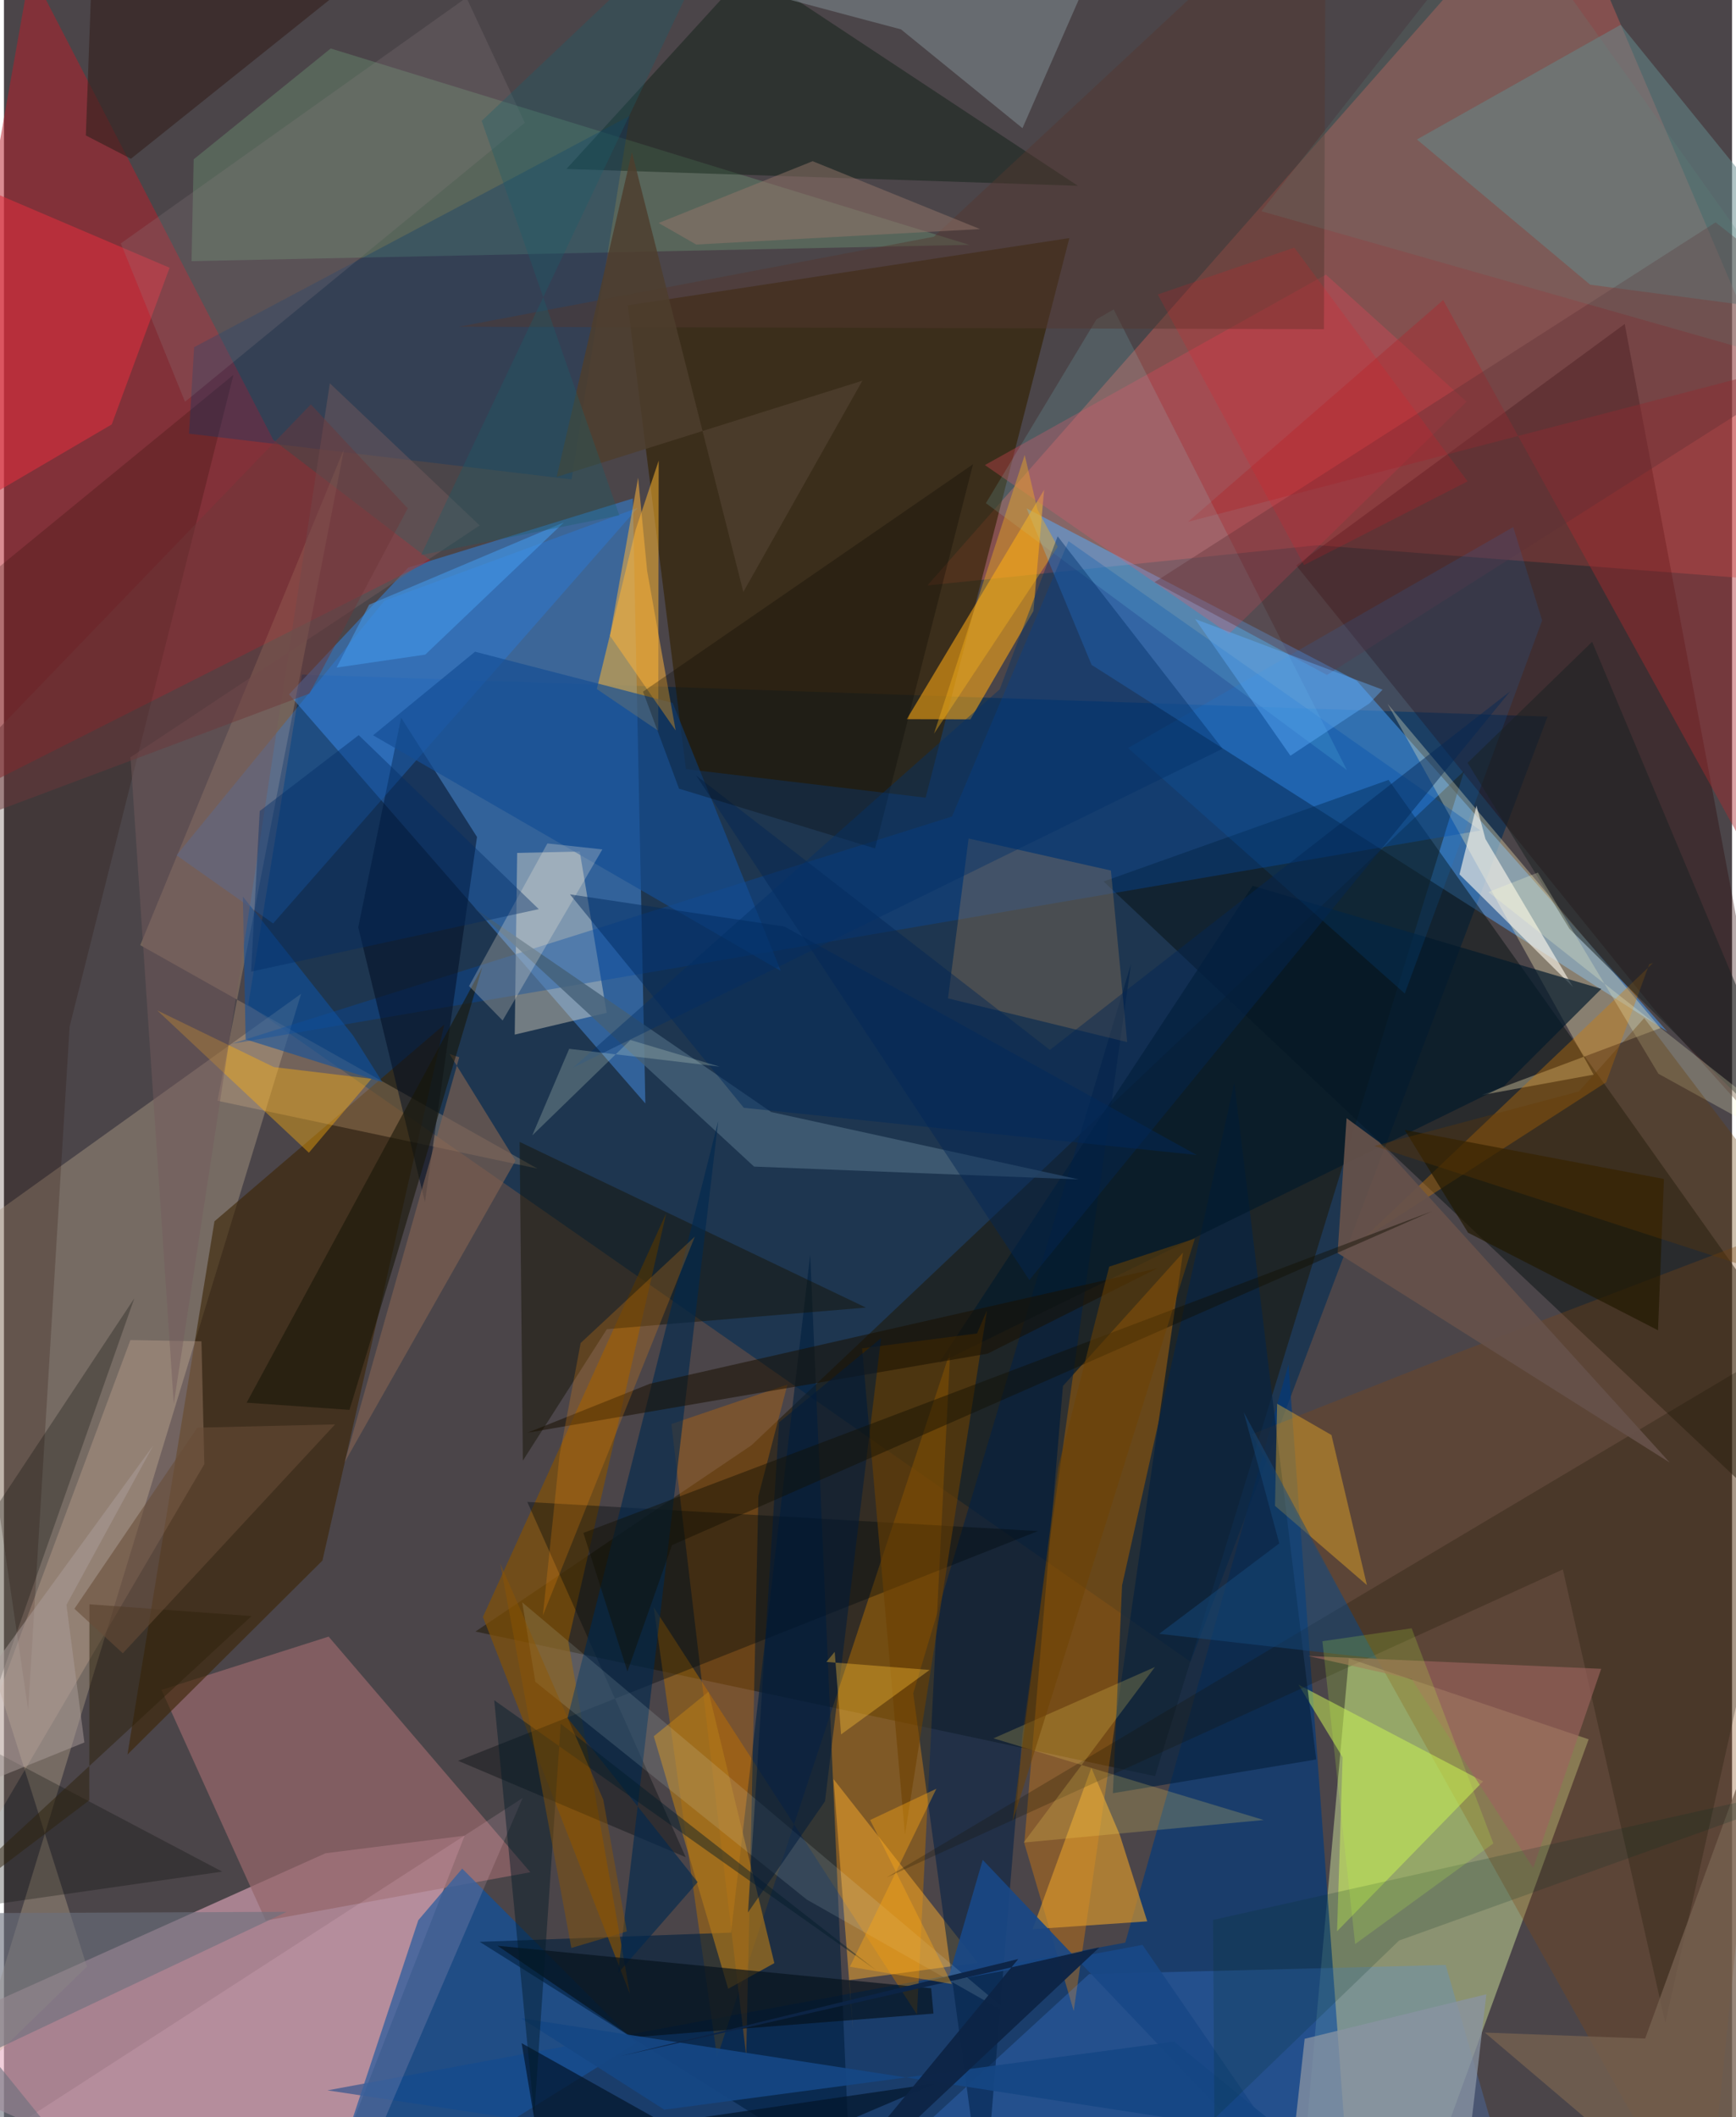<svg xmlns="http://www.w3.org/2000/svg" width="228" height="278" viewBox="0 0 836 1024"><path fill="#4b4549" d="M0 0h836v1024H0z"/><path fill="#e7acc0" fill-opacity=".592" d="M222.858 887.847L145.538 1086-62 994.011l217.55-97.658z"/><path fill="#1b3652" fill-opacity=".922" d="M144.157 326.25l-25.97 159.742L574.04 803.765l172.734-457.161z"/><path fill="#aab785" fill-opacity=".671" d="M630.518 1025.277l20.099-223.165 116.016 39.128L677.42 1086z"/><path fill="#e6635c" fill-opacity=".365" d="M898 283.976L750.699-62 446.715 283.17l188.68-19.48z"/><path fill="#386fae" fill-opacity=".788" d="M304.241 241.088l6.051 292.616-172.376-197.866 57.64-61.309z"/><path fill="#51a6fd" fill-opacity=".498" d="M654.496 329.297l-159.75-83.393 31.42 75.68L804.7 498.972z"/><path fill="#1f1700" fill-opacity=".51" d="M706.378 372.899L361.656 699.007l-133.55 90.109 328.772 69.947z"/><path fill="#b61f2a" fill-opacity=".51" d="M130.32 212.796L12.757-14.77-62 406.58l268.363-135.547z"/><path fill="#003a7d" fill-opacity=".647" d="M542.472 939.573l78.953-279.684L652.742 1086l-496.223-74.97z"/><path fill="#332103" fill-opacity=".643" d="M445.897 385.808l69.506-270.65-213.57 32.545 28.082 224.284z"/><path fill="#cbb598" fill-opacity=".337" d="M40.143 951.21L-62 628.16l205.778-147.508-160.483 525.818z"/><path fill="#ef8500" fill-opacity=".357" d="M517.52 972.65l52.853-366.773-58.062 64.466-18.697 221.11z"/><path fill="#b57000" fill-opacity=".486" d="M314.31 777.313l30.685 217.752 112.782-341.476-16.095 320.762z"/><path fill="#061010" fill-opacity=".478" d="M531.986 426.333L893.11 766.87l-32.815-121.353-190.461-268.31z"/><path fill="#95676a" fill-opacity=".725" d="M254.651 905.545L157.058 791.57l-80.855 25.763 50.432 111.58z"/><path fill="#3d2606" fill-opacity=".62" d="M213.014 495.575L154.07 754.793l-94.324 93.823 42.092-257.909z"/><path fill="#290000" fill-opacity=".333" d="M859.122 555.834l-75.044-399.133L625.13 273.456 798.765 488.66z"/><path fill="#174e92" fill-opacity=".831" d="M305.893 988.148l-84.204-84.35-21.246 24.946L148.36 1086z"/><path fill="#fff2bc" fill-opacity=".341" d="M769.034 519.763l-99.672-179.315 131.98 156.795-86.553 32.417z"/><path fill="#ffaa12" fill-opacity=".561" d="M498.023 295.548l5.175-58.625-66.439 110.915 30.77.085z"/><path fill="#011f3e" fill-opacity=".6" d="M390.046 606.819l19.298 445.103-179.2-112.725 121.587-4.458z"/><path fill="#ffb62f" fill-opacity=".522" d="M305.594 256.185l-18.79 77.086 29.718 20.183.22-130.669z"/><path fill="#f6e9ce" fill-opacity=".392" d="M247.098 500.406l44.49-10.542-13.038-78.01-30.277.67z"/><path fill="#6d9676" fill-opacity=".396" d="M467.021 118.424L158.07 23.452 91.777 77.058l-1.033 49.25z"/><path fill="#834711" fill-opacity=".314" d="M822.955 1086l50.992-496.944-169.81 64.875-100.499 39.798z"/><path fill="#eec393" fill-opacity=".243" d="M164.59 216.936L65.932 457.14l192.145 108.07-154.784-32.81z"/><path fill="#034ca6" fill-opacity=".365" d="M714.282 401.663L515.003 261.727l-56.377 133.19-348.469 109.922z"/><path fill="#648c8e" fill-opacity=".51" d="M898 154.924l-130.63-17.22-83.817-70.245 98.57-55.482z"/><path fill="#e34657" fill-opacity=".333" d="M592.635 306.632l-118.08-81.692 164.98-92.113 68.034 61.459z"/><path fill="#875201" fill-opacity=".647" d="M320.395 586.742l-47.397 207.16 29.806 170.456-71.1-182.275z"/><path fill="#feaf2c" fill-opacity=".478" d="M409.06 957.69l61.985-8.372-69.721-88.808 9.361 120.795z"/><path fill="#dc992b" fill-opacity=".655" d="M497.633 933.092l28.43-78.034 13.757 32.413 13.26 41.825z"/><path fill="#ccf457" fill-opacity=".518" d="M647.609 849.941l-21.356-35.13 89.294 46.777-70.628 72.496z"/><path fill="#cf6e00" fill-opacity=".345" d="M379.017 669.671l-56.143 19.08 36.207 305.685 5.875-270.731z"/><path fill="#4992ff" fill-opacity=".227" d="M524.914 954.814l-82.335 75.584L736.59 1086l-39.117-135.603z"/><path fill="#021609" fill-opacity=".38" d="M519.502 89.857L272.11 81.72 403.29-62l-72.258 27.295z"/><path fill="#000c22" fill-opacity=".518" d="M228.845 404.805l-25.184 176.602-32.27-132.9 20.754-101.377z"/><path fill="#001f45" fill-opacity=".549" d="M545.231 466.25L439.882 819l34.057 250.845 18.808-231.124z"/><path fill="#00090b" fill-opacity=".376" d="M219.734 851.646l110.083 46.617-76.642-171.825 247.033 14.096z"/><path fill="#db2e3e" fill-opacity=".588" d="M-62 68.862l57.243 169.756 56.895-33.338 27.994-75.774z"/><path fill="#2187ff" fill-opacity=".282" d="M130.226 446.64l176.389-201.038-122.496 44.935L83.482 413.664z"/><path fill="#c99153" fill-opacity=".255" d="M543.382 504.038l-86.677-21.172 9.963-77.3 68.848 15.476z"/><path fill="#092543" fill-opacity=".722" d="M536.46 867.31l4.447-100.507 54.309-242.987 39.602 327.174z"/><path fill="#ffbc24" fill-opacity=".384" d="M614.899 728.333l1.023-49.395 26.283 15.129 17.158 72.585z"/><path fill="#240900" fill-opacity=".224" d="M11.714 827.06L-62 323.12l173.022-141.828-79.263 315.23z"/><path fill="#ac292e" fill-opacity=".424" d="M696.254 145.12L572.822 252.392 898 167.822v343.213z"/><path fill="#fdceb4" fill-opacity=".22" d="M96.93 708.17l-1.381-59.416-34.372-.617L-62 978.868z"/><path fill="#151405" fill-opacity=".475" d="M249.48 552.31l167.499 80.121-125.326 10.456-40.621 63.58z"/><path fill="#fffaee" fill-opacity=".604" d="M759.064 477.385l-54.93-54.493 8.242-33.216 4.336 16.11z"/><path fill="#04366c" fill-opacity=".314" d="M302.668 56.057L92.004 167.917l-2.487 41.83 185.04 22.133z"/><path fill="#144e94" fill-opacity=".675" d="M375.808 469.592l-52.305-129.62-95.619-24.756-49.309 40.426z"/><path fill="#d67b00" fill-opacity=".365" d="M657.397 599.288l117.722-75.838 20.813-57.086 1.838-.606z"/><path fill="#02192b" fill-opacity=".682" d="M772.758 478.289l-47.125 47.03-273.373 134.04 151.848-230.925z"/><path fill="#7d898f" fill-opacity=".553" d="M147.556-62l286.413 76.217 58.762 47.78L547.026-62z"/><path fill="#6d4000" fill-opacity=".58" d="M475.558 633.799l-39.67 253.6-20.748-235.25 55.598-7.204z"/><path fill="#151300" fill-opacity=".247" d="M803.71 978.372l76.023-339.603L427.045 908.05l327.11-148.968z"/><path fill="#feb00e" fill-opacity=".408" d="M130.575 516.113l-56.441-27.424 73.383 68.844 30.293-35.756z"/><path fill="#446078" fill-opacity=".812" d="M371.168 537.847l-143.482-98.522L362.87 564.237l157.044 6.196z"/><path fill="#b1781a" fill-opacity=".651" d="M350.362 961.892l-35.987-122.133 26.489-21.557 31.825 131.289z"/><path fill="#8ffdff" fill-opacity=".129" d="M649.67 372.449L536.855 149.653l-8.33 4.802-53.49 88.92z"/><path fill="#67524a" fill-opacity=".918" d="M645.177 606.037l4.347-65.22 15.821 11.635 140.521 154.947z"/><path fill="#836251" fill-opacity=".631" d="M247.464 561.378L164.837 707.18l55.412-195.814-4.67-1.585z"/><path fill="#01284e" fill-opacity=".627" d="M272.653 830.9l62.942 79.417-38.515 44.021 48.465-412.141z"/><path fill="#766250" fill-opacity=".761" d="M867.352 784.485l-73.396 201.486-77.583-2.896L837.538 1086z"/><path fill="#194886" fill-opacity=".91" d="M550.8 940.676L650.691 1086 473.498 899.56l-17.092 58.711z"/><path fill="#feb43a" fill-opacity=".525" d="M293.164 307.467l13.622-76.444 4.372 45.126 13.787 77.137z"/><path fill="#5e3135" fill-opacity=".365" d="M828.037 107.553l-271.405 174.02 83.403 44.875L898 162.53z"/><path fill="#040905" fill-opacity=".275" d="M-62 816.841l167.59 88.4L-42 926.395 63.08 627.92z"/><path fill="#ffcfe1" fill-opacity=".153" d="M8.625 1026.278l242.298-156.646-88.467 206.013L355.017 1086z"/><path fill="#05121c" fill-opacity=".663" d="M303.88 985.401l145.792-11.498-1.118-12.26-209.773-20.546z"/><path fill="#008aff" fill-opacity=".114" d="M543.811 361.796l186.33-106.856 13.997 45.126-66.465 180.469z"/><path fill="#53372e" fill-opacity=".459" d="M449.846 114.507l-229.764 43.528 418.477 1.18L639.465-62z"/><path fill="#10519f" fill-opacity=".592" d="M183.075 523.415l-14.14-22.5-53.35-67.284 1.331 69.061z"/><path fill="#211800" fill-opacity=".682" d="M803.05 570.222l-2.86 73.187-91.921-47.212-30.632-49.688z"/><path fill="#032755" fill-opacity=".455" d="M496.056 619.102L334.93 375.15 506 507.795l222.614-173.383z"/><path fill="#34211e" fill-opacity=".62" d="M44.249-62L39.615 65.512l21.823 11.277L234.824-62z"/><path fill="#8a94a2" fill-opacity=".757" d="M704.817 1070.332L618.2 1086l11.042-99.905 87.901-21.536z"/><path fill="#021429" fill-opacity=".678" d="M319.262 1026.78l-68.821-38.571L266.785 1086l183.713-78.316z"/><path fill="#191708" fill-opacity=".592" d="M231.435 467.74L117.398 678.43l49.757 3.47 22.825-74.847z"/><path fill="#040402" fill-opacity=".278" d="M421.394 410.362l47.417-185.823-159.649 109.994 17.428 46.922z"/><path fill="#9c645e" fill-opacity=".627" d="M630.89 800.946l141.803 6.2-32.882 96.36-58.755-91.353z"/><path fill="#fff5df" fill-opacity=".247" d="M289.485 410.826l-48.242 82.752-16.262-16.642 37.913-68.995z"/><path fill="#192221" fill-opacity=".518" d="M708.087 368.935l49.27 80.314 118.277 117.127L768.32 310.412z"/><path fill="#154684" fill-opacity=".925" d="M622.202 1033.363L250.17 976.125l69.272 44.257 246.622-32.892z"/><path fill="#190f00" fill-opacity=".537" d="M312.47 669.27l-59.152 23.673 222.564-38.23 82.104-41.275z"/><path fill="#ecffff" fill-opacity=".122" d="M250.727 775.007l238.229 200.807-100.492-57.012-131.39-105.35z"/><path fill="#6b707d" fill-opacity=".608" d="M-62 925.518l198.817-.845L-62 1018.735 67.96 1086z"/><path fill="#4e3e2d" fill-opacity=".827" d="M357.688 286.314l-53.903-212.69-36.396 157.054 147.901-46.557z"/><path fill="#ffffcf" fill-opacity=".239" d="M718.118 431.46L897.13 572.702l-96.742-53.358-58.33-97.312z"/><path fill="#ffe566" fill-opacity=".204" d="M493.292 891.18l116.15-10.905-130.727-39.5 78.09-34.491z"/><path fill="#f8b21b" fill-opacity=".392" d="M509.782 264.447l-59.847 90.403 43.87-134.77 6.21 26.469z"/><path fill="#755a5d" fill-opacity=".467" d="M61.225 366.242l168.928-112.109-72.5-68.747-75.508 493.548z"/><path fill="#8b7e82" fill-opacity=".231" d="M223.74-1.155L56.534 117.719l31.051 76.604 164.404-134.95z"/><path fill="#f88b0c" fill-opacity=".231" d="M268.772 703.864l10.21-54.29 55.261-51.48-73.542 183.258z"/><path fill="#011b28" fill-opacity=".439" d="M422.296 953.183L269.34 833.751l-12.804 189.526-19.364-200.934z"/><path fill="#002c24" fill-opacity=".184" d="M584.91 928.614L898 858.478l-223.061 80.084-89.354 86.18z"/><path fill="#043169" fill-opacity=".435" d="M589.535 362.136L275.263 516.408 481.71 333.413l28.03-74.015z"/><path fill="#449cee" fill-opacity=".545" d="M176.664 292.472l-15.751 30.409 42.9-6.268 67.066-63.95z"/><path fill="#94756a" fill-opacity=".494" d="M316.706 107.855l18.159 10.417 137.318-7.477-80.968-32.83z"/><path fill="#164a7c" fill-opacity=".494" d="M616.965 746.489l-58.096 43.731 104.986 11.944-64.09-119.15z"/><path fill="#5fb0ff" fill-opacity=".424" d="M666.927 333.578L576.225 299.4l46.129 66.115 38.267-25.35z"/><path fill="#2d220b" fill-opacity=".49" d="M119.764 781.636L-57.86 945.826l99.143-75.093.067-94.794z"/><path fill="#001b3b" fill-opacity=".533" d="M359.914 925.016l15.104-237.13 49.3-40.66-27.112 223.984z"/><path fill="#bfff42" fill-opacity=".188" d="M681.004 787.55l-43.173 6.248 15.833 146.486 66.865-48.679z"/><path fill="#f9101b" fill-opacity=".153" d="M708.06 232.828l-83.832-113.05-66.043 22.643 70.731 130.887z"/><path fill="#01295b" fill-opacity=".471" d="M377.66 448.16l199.369 110.48-219.12-22.835-84.08-103.23z"/><path fill="#d8edd6" fill-opacity=".235" d="M273.443 507.278l-17.865 41.878 47.49-46.138 43.137 12.882z"/><path fill="#0d2546" fill-opacity=".969" d="M298.124 994.494l231.822-52.617L376.481 1086l114.216-138.488z"/><path fill="#012b64" fill-opacity=".4" d="M119.558 469.945l139.17-30.23-87.111-84.142-47.883 36.697z"/><path fill="#121000" fill-opacity=".435" d="M323.183 747.323L690.94 585.816 280.307 741.41l21.318 67z"/><path fill="#185d69" fill-opacity=".333" d="M358.424-62L231.109 58.458l66.6 190.825-95.906 19.15z"/><path fill="#8f5700" fill-opacity=".435" d="M274.498 942.16l-34.407-185.974 49.841 114.224 11.402 63.734z"/><path fill="#694d38" fill-opacity=".569" d="M160.18 688.929L57.506 799.643l-23.417-21.537 59.467-87.584z"/><path fill="#633900" fill-opacity=".322" d="M793.497 492.416L898 630.406l-235.111-76.13 99.05-26.367z"/><path fill="#f7a518" fill-opacity=".412" d="M451.079 865.15l-32.028 15.13 39.566 79.336-49.386-8.375z"/><path fill="#ac9d9b" fill-opacity=".49" d="M30.24 776.208l8.664 66.561L-62 883.601 72.24 699.11z"/><path fill="#6d3739" fill-opacity=".478" d="M147.794 335.453l47.536-89.579-46.864-50.288L-62 414.164z"/><path fill="#5e877d" fill-opacity=".2" d="M898 195.045l-10.28-13.352-279.415-79.55L725.46-47.073z"/><path fill="#6f4202" fill-opacity=".529" d="M487.95 881.122l88.181-282.07-41.453 13.59-24.72 97.176z"/><path fill="#ffc339" fill-opacity=".365" d="M447.802 807.699l-42.83 31.182-3.076-39.934-4.037 4.868z"/></svg>